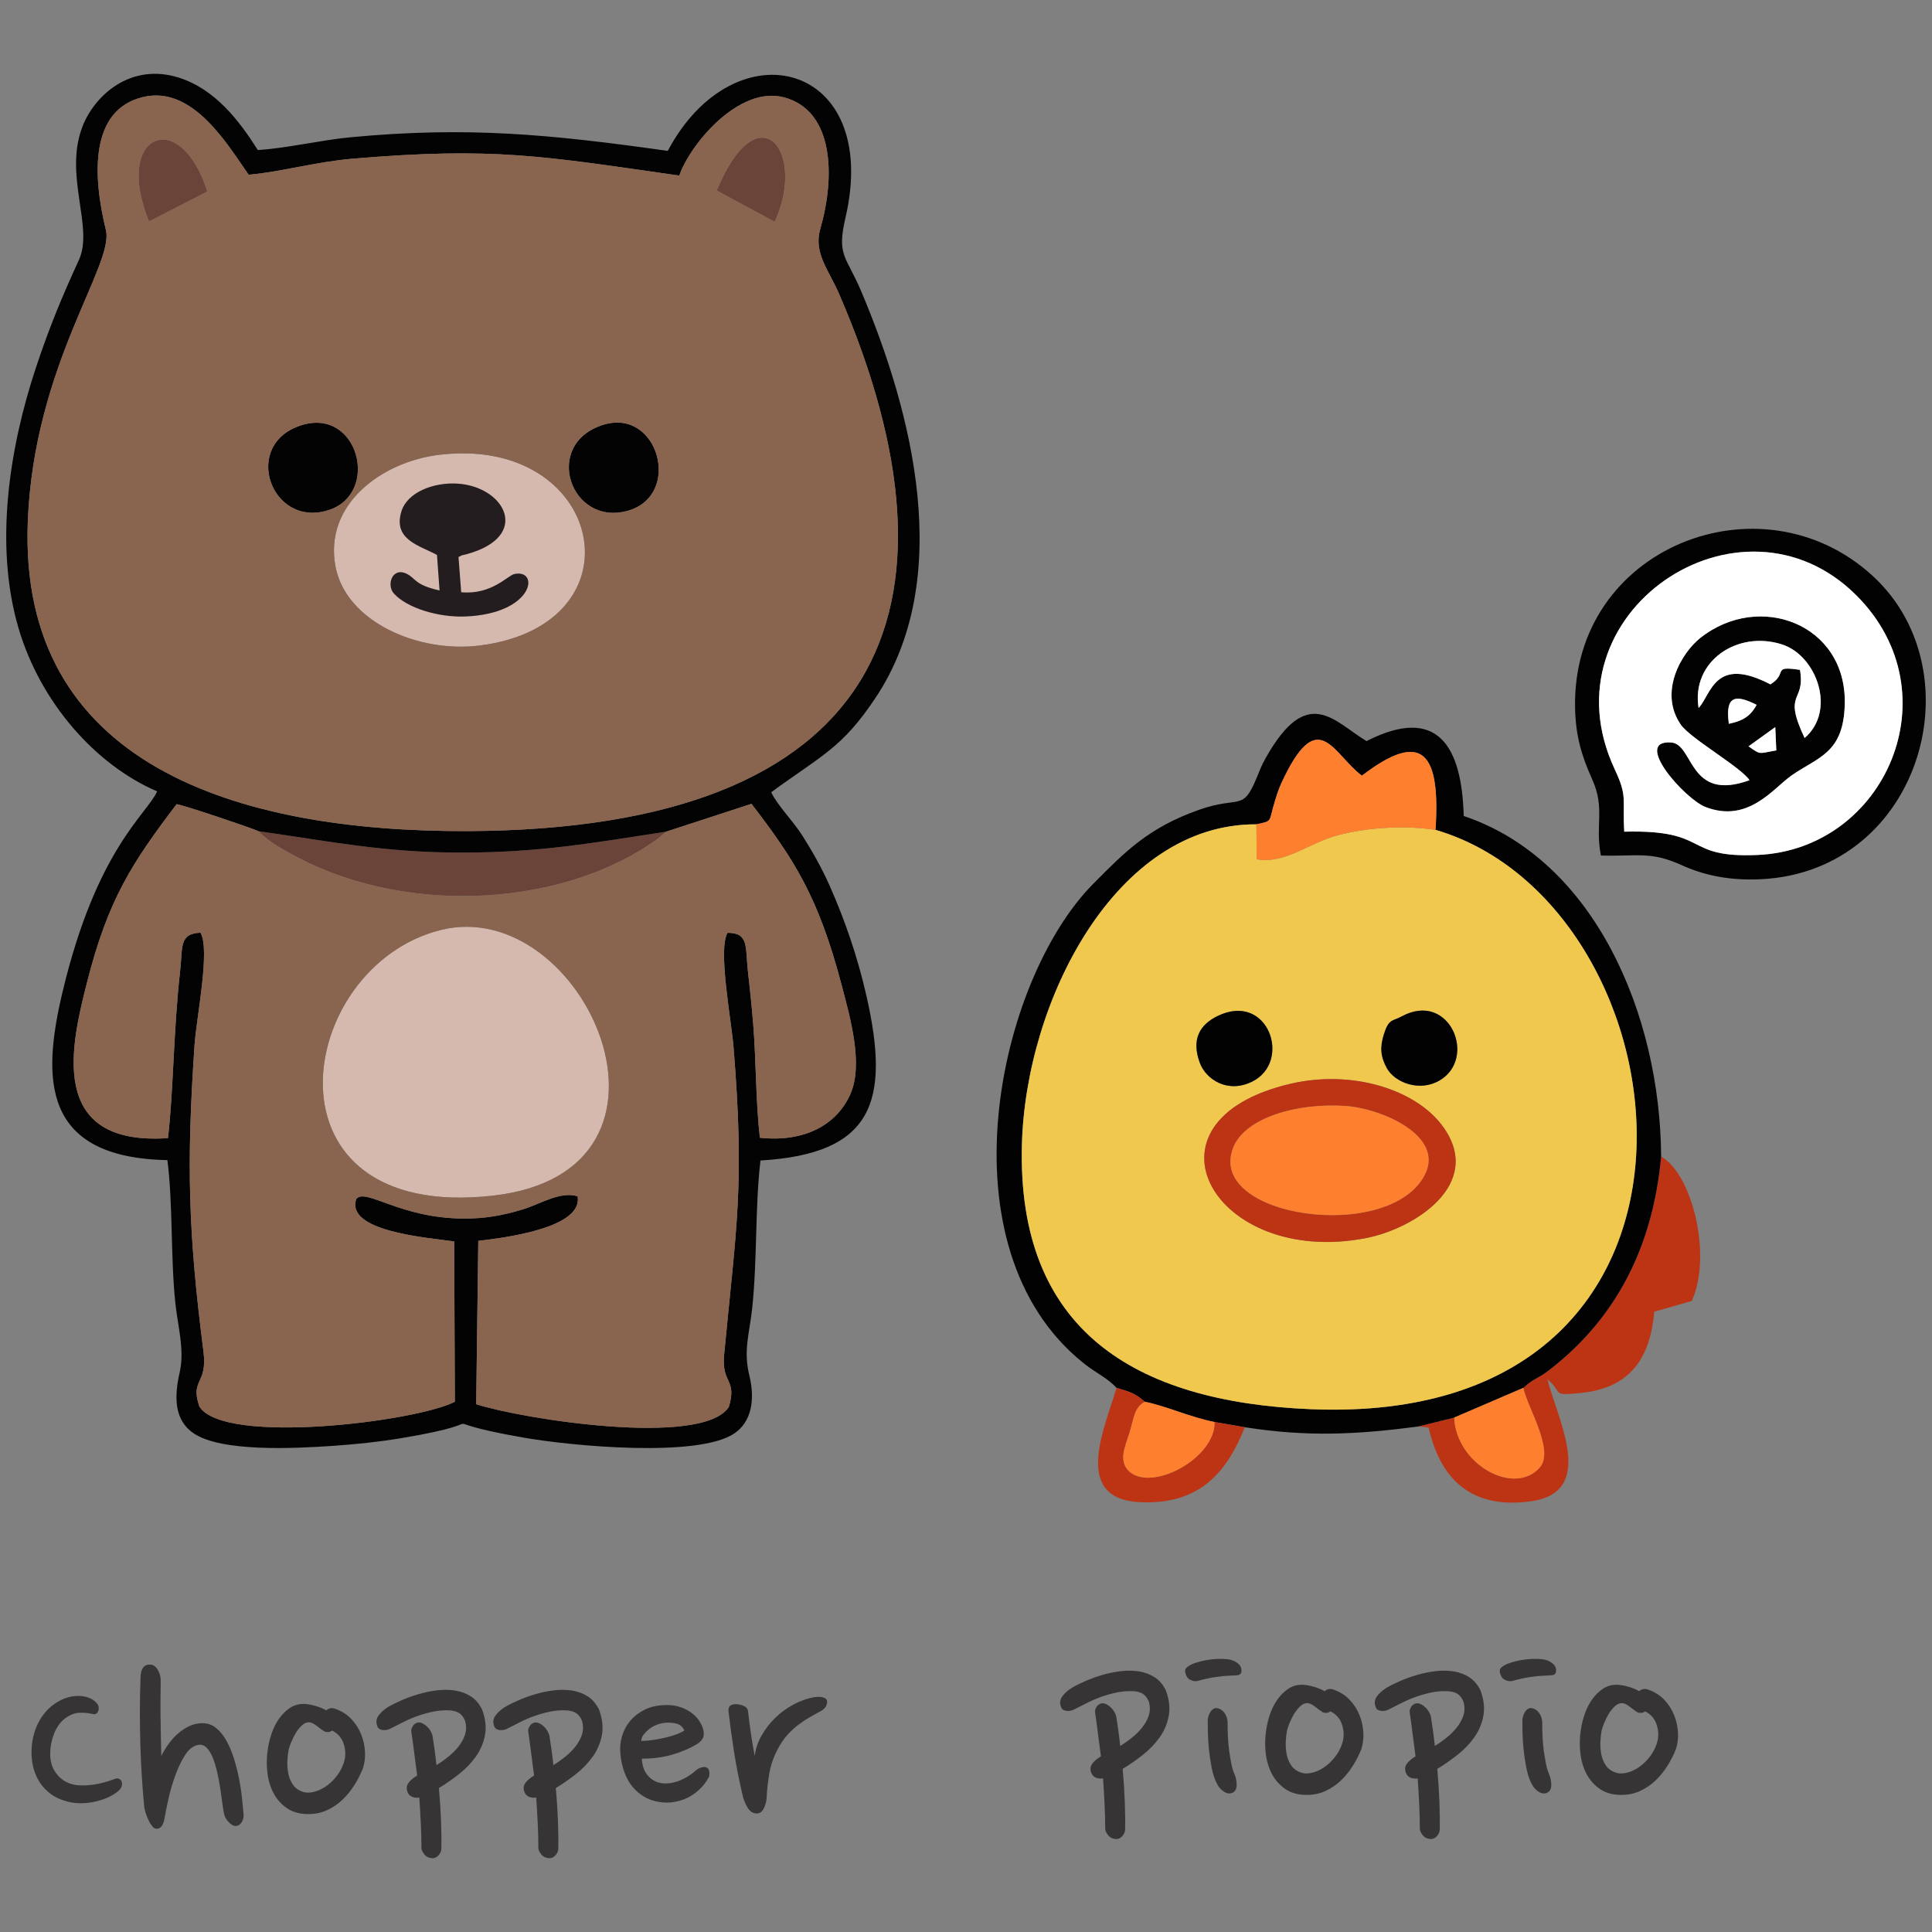 <?xml version="1.0" encoding="UTF-8"?>
<!DOCTYPE svg PUBLIC "-//W3C//DTD SVG 1.1//EN" "http://www.w3.org/Graphics/SVG/1.1/DTD/svg11.dtd">
<!-- Creator: CorelDRAW 2017 -->
<svg xmlns="http://www.w3.org/2000/svg" xml:space="preserve" width="60mm" height="60mm" version="1.1" style="shape-rendering:geometricPrecision; text-rendering:geometricPrecision; image-rendering:optimizeQuality; fill-rule:evenodd; clip-rule:evenodd"
viewBox="0 0 6000 6000"
 xmlns:xlink="http://www.w3.org/1999/xlink">
 <rect x="0" y="0" width="6000" height="6000" fill="#808080" stroke="none"/>
 <defs>
  <style type="text/css">
   <![CDATA[
    .fil6 {fill:#020202}
    .fil2 {fill:#030303}
    .fil4 {fill:#231D1F}
    .fil0 {fill:#6A4339}
    .fil3 {fill:#89654F}
    .fil5 {fill:#BD3415}
    .fil1 {fill:#D5B9AE}
    .fil7 {fill:#F0C84E}
    .fil9 {fill:#FE7F2E}
    .fil8 {fill:white}
    .fil10 {fill:#373435;fill-rule:nonzero}
   ]]>
  </style>
 </defs>
 <g id="Capa_x0020_1">
  <g id="_1752449939536">
   <path class="fil0" d="M2068.34 2582.97c-224.71,34.15 -386.73,64.14 -627.75,64.76 -247.36,0.64 -409.6,-34.25 -637.6,-66.31 32.22,34.42 81.61,60.44 124.07,82.63 350.17,182.99 832.71,147.99 1117.06,-60.43 2.62,-1.92 5.68,-4.57 8.04,-6.41l16.18 -14.24z"/>
   <path class="fil0" d="M2225.89 591.88l179.97 96.84c100.76,-219.85 -51.62,-408.39 -179.97,-96.84z"/>
   <path class="fil0" d="M462.94 687.64l180.96 -92.74c-84.86,-267.78 -293.03,-178.31 -180.96,92.74z"/>
   <path class="fil1" d="M1366.77 2888.62c-454.57,116 -570.86,906.98 163.53,824.65 668.68,-74.97 284.33,-938.93 -163.53,-824.65z"/>
   <path class="fil1" d="M1362.79 1412.58c-174.91,21.4 -357.31,151.94 -321.01,346.21 32.19,172.25 257.38,270.31 448.76,245.81 511.69,-65.51 384.48,-654.67 -127.75,-592.02z"/>
   <path class="fil2" d="M802.99 2581.42c228,32.06 390.24,66.95 637.6,66.31 241.02,-0.62 403.04,-30.61 627.75,-64.76l265.43 -86.62c132.78,172.82 207.94,289.13 279.44,560.87 26.4,100.31 69.49,248.52 27.07,342.16 -42.08,92.89 -140.35,148.91 -280.43,134.01 -12.78,-110.27 -11.53,-238.77 -20.63,-351.91 -4.45,-55.29 -10.25,-110.43 -16.48,-165.3 -8.52,-75.04 3.92,-119.61 -63.5,-119.18 -29.99,52.8 12.03,270.8 18.86,354.98 35.3,435.63 8.03,559.99 -29.3,956.2 -8.5,90.23 41,73.35 14.64,161.29 -82.2,126.24 -643.58,37.21 -784.6,-8.62l6.56 -507.27c76.73,-8.93 326.45,-39.1 308.31,-138.4 -53.37,-16.96 -118.14,25.25 -170.79,40.93 -61.86,18.43 -114.75,28.45 -182.07,28.24 -200.03,-0.6 -305.45,-96.57 -334.4,-60.72 -33.48,99.49 213.44,119.48 304.02,131.61l2.16 497.89c-117.7,61.71 -719.17,136.65 -793.67,14.46 -28.92,-84.95 25.98,-67.79 13,-169.51 -46.92,-367.74 -53.48,-577.84 -27.62,-954.67 5.64,-82.03 49.32,-294.95 18.28,-346.79 -67.47,2.5 -54.93,46.16 -63.27,119.64 -20.82,183.4 -20.74,376.79 -37.75,518.32 -379.73,25.54 -299.2,-295.77 -250.54,-486.75 64.7,-253.91 138.54,-367.67 277.49,-550.43 27.2,4.7 224.36,71.11 254.44,84.02zm1306.7 -2036.14c31.63,-94.04 184.02,-280.76 325.55,-242.84 156.14,41.83 158.27,248.84 112.44,407.35 -22,76.07 25.61,127.58 57.95,202.32 425.49,983.34 136.44,1663.71 -1152.67,1668.93 -719.67,2.91 -1396.74,-206.98 -1366.6,-962.2 19.44,-487.15 269.18,-795.52 242.53,-904.31 -41.35,-168.86 -50.84,-373.76 115.72,-413.28 155.48,-36.89 263.73,151.22 327.71,241.39 96.07,-8 209.54,-40.23 321.79,-49.71 439.96,-37.17 589.95,-8.39 1015.58,52.35zm-1621.71 1912.47c-31.89,71.54 -188.01,178.14 -293.88,623.45 -63.95,268.98 -65.1,513.93 325.78,521.67 17.38,135.37 9.78,302.09 24.69,444.11 7.39,70.38 29.31,145.52 13.49,214.74 -18.01,78.79 -16.19,148.62 42.58,189.09 86.1,59.29 314.63,47.49 431.7,39.53 73.68,-5.02 143.57,-12.4 212.59,-23.85 345.23,-57.28 40.01,-61.36 381.44,-1.79 152.85,26.67 543.1,62.82 654.62,-13.38 52.09,-35.59 64.86,-103.11 46.17,-179.65 -19.22,-78.67 0.26,-128.7 8.81,-208.78 16.12,-151.1 8.72,-316.1 25.76,-458.9 348.51,-20.51 404.6,-181.1 328.6,-513.3 -27.78,-121.38 -67.11,-235.25 -114.77,-342.17 -25.02,-56.13 -53.92,-106.14 -82.92,-152.19 -29.81,-47.35 -80.35,-97.42 -97.52,-136.04 157.46,-115.13 219.86,-136.9 323.97,-293.21 246.46,-370.03 115.17,-884.88 -44.5,-1262.37 -46.82,-110.7 -76.6,-109.77 -49.07,-227.8 113.2,-485.44 -343.25,-601.01 -551.74,-208.31 -364.28,-51.39 -622.95,-76.86 -987.61,-42.06 -90.08,8.6 -201.8,34.89 -285.58,39.32 -56.75,-89.72 -132.11,-189.23 -245.76,-224.92 -150.02,-47.1 -263.05,56.28 -299.84,154.96 -56.35,151.15 36.53,310.07 -9.8,411.04 -52.94,115.39 -92.22,209.73 -134.14,336.33 -80.92,244.32 -129.98,547.02 -53.68,807.05 67.81,231.13 238.96,425.01 430.61,507.43z"/>
   <path class="fil2" d="M1875.74 1318.65c-194.48,58.12 -104.07,320.29 76.19,266.87 166.6,-49.37 92.69,-317.34 -76.19,-266.87z"/>
   <path class="fil2" d="M937.56 1320.11c-190.43,58.39 -95.89,322.99 84.11,263.67 159.04,-52.42 91.8,-317.6 -84.11,-263.67z"/>
   <path class="fil3" d="M1362.79 1412.58c512.23,-62.65 639.44,526.51 127.75,592.02 -191.38,24.5 -416.57,-73.56 -448.76,-245.81 -36.3,-194.27 146.1,-324.81 321.01,-346.21zm512.95 -93.93c168.88,-50.47 242.79,217.5 76.19,266.87 -180.26,53.42 -270.67,-208.75 -76.19,-266.87zm-938.18 1.46c175.91,-53.93 243.15,211.25 84.11,263.67 -180,59.32 -274.54,-205.28 -84.11,-263.67zm1288.33 -728.23c128.35,-311.55 280.73,-123.01 179.97,96.84l-179.97 -96.84zm-1762.95 95.76c-112.07,-271.05 96.1,-360.52 180.96,-92.74l-180.96 92.74zm1646.75 -142.36c-425.63,-60.74 -575.62,-89.52 -1015.58,-52.35 -112.25,9.48 -225.72,41.71 -321.79,49.71 -63.98,-90.17 -172.23,-278.28 -327.71,-241.39 -166.56,39.52 -157.07,244.42 -115.72,413.28 26.65,108.79 -223.09,417.16 -242.53,904.31 -30.14,755.22 646.93,965.11 1366.6,962.2 1289.11,-5.22 1578.16,-685.59 1152.67,-1668.93 -32.34,-74.74 -79.95,-126.25 -57.95,-202.32 45.83,-158.51 43.7,-365.52 -112.44,-407.35 -141.53,-37.92 -293.92,148.8 -325.55,242.84z"/>
   <path class="fil3" d="M1366.77 2888.62c447.86,-114.28 832.21,749.68 163.53,824.65 -734.39,82.33 -618.1,-708.65 -163.53,-824.65zm701.57 -305.65l-16.18 14.24c-2.36,1.84 -5.42,4.49 -8.04,6.41 -284.35,208.42 -766.89,243.42 -1117.06,60.43 -42.46,-22.19 -91.85,-48.21 -124.07,-82.63 -30.08,-12.91 -227.24,-79.32 -254.44,-84.02 -138.95,182.76 -212.79,296.52 -277.49,550.43 -48.66,190.98 -129.19,512.29 250.54,486.75 17.01,-141.53 16.93,-334.92 37.75,-518.32 8.34,-73.48 -4.2,-117.14 63.27,-119.64 31.04,51.84 -12.64,264.76 -18.28,346.79 -25.86,376.83 -19.3,586.93 27.62,954.67 12.98,101.72 -41.92,84.56 -13,169.51 74.5,122.19 675.97,47.25 793.67,-14.46l-2.16 -497.89c-90.58,-12.13 -337.5,-32.12 -304.02,-131.61 28.95,-35.85 134.37,60.12 334.4,60.72 67.32,0.21 120.21,-9.81 182.07,-28.24 52.65,-15.68 117.42,-57.89 170.79,-40.93 18.14,99.3 -231.58,129.47 -308.31,138.4l-6.56 507.27c141.02,45.83 702.4,134.86 784.6,8.62 26.36,-87.94 -23.14,-71.06 -14.64,-161.29 37.33,-396.21 64.6,-520.57 29.3,-956.2 -6.83,-84.18 -48.85,-302.18 -18.86,-354.98 67.42,-0.43 54.98,44.14 63.5,119.18 6.23,54.87 12.03,110.01 16.48,165.3 9.1,113.14 7.85,241.64 20.63,351.91 140.08,14.9 238.35,-41.12 280.43,-134.01 42.42,-93.64 -0.67,-241.85 -27.07,-342.16 -71.5,-271.74 -146.66,-388.05 -279.44,-560.87l-265.43 86.62z"/>
   <path class="fil4" d="M1423.93 1730.08c17.41,-9.21 4.92,-3.37 26.05,-9.18 200.88,-55.3 118.86,-209.57 -28.99,-218.99 -74.75,-4.75 -156.24,26.98 -174.43,86.27 -27.29,88.99 58.62,106.51 110.52,135.33l7.97 110.21c-77.2,-17.19 -72.81,-36.55 -100.73,-51.08 -46.15,-24.01 -65.01,34.33 -41.13,60.55 41.25,45.31 138.19,74.78 222.61,71.35 213.37,-8.66 230.99,-148.78 151.49,-131.85 -20.51,4.37 -70.73,65.36 -164.98,56.53l-8.38 -109.14z"/>
   <path class="fil5" d="M4730.77 4310.16c13.03,61.36 96.87,192.62 51.71,246.77 -79.27,90.89 -259.79,-8.22 -266.41,-154.49l-111.65 27.67 32.31 3.26c34.88,155.5 128.95,256.01 319.09,228.77 204.11,-29.24 80.39,-255.2 49.77,-378.96 51.29,43.73 9.35,51.5 100.29,43.16 144.69,-13.29 218.31,-95.09 231.53,-252.7l116.48 -33.4c64.11,-139.48 1.97,-394.24 -95.15,-448.46 -25.34,278.14 -137.98,501.05 -347.13,662.77 -38.02,29.4 -46.36,23.84 -80.84,55.61z"/>
   <path class="fil6" d="M4458.1 2577.09c799.75,235.23 991.18,1856.43 -387.25,1799.29 -549.59,-22.78 -912.71,-246.99 -897.17,-822.18 12.07,-447.05 291.47,-996.17 728.19,-994.2 52.56,-11.69 36.52,-4.66 58.01,-73.82 10.36,-33.36 13.88,-43.36 29.98,-75.94 106.9,-216.26 151.32,-67.14 239.68,-1.32 190.16,-145.95 244.13,-68.03 228.56,168.17zm-990.63 1732.98c43.87,13.36 56.4,16.16 87.71,43.23 65.09,12.64 141.8,48.37 216.76,62.91l93.9 16.24c195.59,30.38 345.83,22.94 538.58,-2.34l111.65 -27.67 214.7 -92.28c34.48,-31.77 42.82,-26.21 80.84,-55.61 209.15,-161.72 321.79,-384.63 347.13,-662.77 -2.24,-439.22 -206.13,-920.84 -613.02,-1057.67 -5.9,-218.68 -82.21,-344.48 -301.91,-232.54 -102.39,-62.19 -183.18,-177.24 -312.25,51.02 -13.72,24.26 -17.55,35.45 -29.05,63.4 -43.83,106.49 -52.19,53.83 -179.93,99.3 -155.34,55.31 -227.45,128.4 -327.76,229.79 -297.74,300.93 -477.65,1130.03 -29.43,1488.57 38.19,30.55 73.86,45.52 102.08,76.42z"/>
   <path class="fil6" d="M5044.28 2582.83c270.67,-7.03 179.24,82.71 414.41,72.3 396.2,-17.55 609.05,-501.7 307.75,-804.83 -360.11,-362.29 -979.1,53.95 -751.54,539.23 40.57,86.51 23.22,90.66 29.38,193.3zm-72.57 74.08c-18.61,-96.13 13.89,-145.92 -27.22,-237.09 -32.49,-72.08 -51.26,-134.25 -52.98,-221.74 -9.78,-497.55 577.28,-727.53 923.85,-410 330.41,302.72 144.47,937.31 -370.18,943.18 -84.3,0.96 -155.36,-14.04 -222.72,-44.51 -97,-43.88 -135.47,-26.65 -250.75,-29.84z"/>
   <path class="fil6" d="M5513.28 2257.98l-83.08 59.82c39.17,27.25 29.12,22.53 86.29,12.62l-3.21 -72.44zm-144.17 -10.17c40.18,-8.48 66.04,-21.26 86.26,-58.88 -70.56,-35.98 -97.57,-23.9 -86.26,58.88zm235.24 44.08c99.22,-84.35 38,-255.69 -70,-290.52 -139.69,-45.05 -282.95,53.2 -259.18,197.35 39.81,-42.66 49.68,-163.64 222.96,-73.34 56.33,-34.51 1.49,-58.74 91.9,-44.97 17.43,104.33 -55.08,64.59 14.32,211.48zm-171.15 131.09c-26.7,-40.62 -183.58,-129.47 -213.21,-172.35 -70.24,-101.62 2.66,-223.7 60.7,-269.61 182.94,-144.72 453.44,-43.14 448.45,204.16 -3.14,155.66 -83.21,165.13 -166.36,223.85 -56.48,39.87 -133.93,148.31 -266.13,97.24 -64.37,-24.86 -227.93,-208.76 -106.76,-200.45 70.96,4.87 53.05,186.16 243.31,117.16z"/>
   <path class="fil7" d="M4008.41 3365.6c192.57,-44.76 392.05,18.77 474.57,135.45 126.2,178.45 -92.79,315.37 -241.1,344.06 -471.25,91.16 -729.68,-364.18 -233.47,-479.51zm344.72 -209.12c148.85,-80.74 236.08,130.78 116.83,199.44 -62.83,36.18 -138.55,5.19 -162.74,-38.25 -20.25,-36.35 -22.05,-65.55 -9.57,-105.16 15.62,-49.55 25.66,-39.86 55.48,-56.03zm-571.6 -1.29c157.16,-76.26 232.21,142.07 107.18,203.85 -76.64,37.87 -143.34,-7.14 -162.33,-57.79 -27.36,-72.98 -0.82,-118.9 55.15,-146.06zm676.57 -578.1c-94.38,-13.83 -205.51,-8.35 -300.86,16.12 -91.88,23.57 -165.52,90.95 -254.38,75.24l-0.99 -108.45c-436.72,-1.97 -716.12,547.15 -728.19,994.2 -15.54,575.19 347.58,799.4 897.17,822.18 1378.43,57.14 1187,-1564.06 387.25,-1799.29z"/>
   <path class="fil8" d="M5433.2 2422.98c-190.26,69 -172.35,-112.29 -243.31,-117.16 -121.17,-8.31 42.39,175.59 106.76,200.45 132.2,51.07 209.65,-57.37 266.13,-97.24 83.15,-58.72 163.22,-68.19 166.36,-223.85 4.99,-247.3 -265.51,-348.88 -448.45,-204.16 -58.04,45.91 -130.94,167.99 -60.7,269.61 29.63,42.88 186.51,131.73 213.21,172.35zm-388.92 159.85c-6.16,-102.64 11.19,-106.79 -29.38,-193.3 -227.56,-485.28 391.43,-901.52 751.54,-539.23 301.3,303.13 88.45,787.28 -307.75,804.83 -235.17,10.41 -143.74,-79.33 -414.41,-72.3z"/>
   <path class="fil8" d="M5604.35 2291.89c-69.4,-146.89 3.11,-107.15 -14.32,-211.48 -90.41,-13.77 -35.57,10.46 -91.9,44.97 -173.28,-90.3 -183.15,30.68 -222.96,73.34 -23.77,-144.15 119.49,-242.4 259.18,-197.35 108,34.83 169.22,206.17 70,290.52z"/>
   <path class="fil8" d="M5455.37 2188.93c-20.22,37.62 -46.08,50.4 -86.26,58.88 -11.31,-82.78 15.7,-94.86 86.26,-58.88z"/>
   <path class="fil8" d="M5516.49 2330.42c-57.17,9.91 -47.12,14.63 -86.29,-12.62l83.08 -59.82 3.21 72.44z"/>
   <path class="fil5" d="M4425.5 3647.15c-107.83,215.44 -680.88,134.64 -595.88,-82.6 37.19,-95.04 202.44,-140.08 348.46,-129.89 113.73,7.93 307.51,92.43 247.42,212.49zm-417.09 -281.55c-496.21,115.33 -237.78,570.67 233.47,479.51 148.31,-28.69 367.3,-165.61 241.1,-344.06 -82.52,-116.68 -282,-180.21 -474.57,-135.45z"/>
   <path class="fil5" d="M3865.84 4432.45l-93.9 -16.24c3.05,111.24 -192.4,217.4 -264.63,153.98 -35.35,-33.25 -13.19,-77.34 0.4,-120.64 13.48,-42.93 13.53,-77.35 47.47,-96.25 -31.31,-27.07 -43.84,-29.87 -87.71,-43.23 -36.12,123.77 -139.71,344.28 71.83,354.98 186.7,9.44 271.59,-94.07 326.54,-232.6z"/>
   <path class="fil6" d="M4353.13 3156.48c-29.82,16.17 -39.86,6.48 -55.48,56.03 -12.48,39.61 -10.68,68.81 9.57,105.16 24.19,43.44 99.91,74.43 162.74,38.25 119.25,-68.66 32.02,-280.18 -116.83,-199.44z"/>
   <path class="fil6" d="M3781.53 3155.19c-55.97,27.16 -82.51,73.08 -55.15,146.06 18.99,50.65 85.69,95.66 162.33,57.79 125.03,-61.78 49.98,-280.11 -107.18,-203.85z"/>
   <path class="fil9" d="M4425.5 3647.15c60.09,-120.06 -133.69,-204.56 -247.42,-212.49 -146.02,-10.19 -311.27,34.85 -348.46,129.89 -85,217.24 488.05,298.04 595.88,82.6z"/>
   <path class="fil9" d="M3901.87 2560l0.99 108.45c88.86,15.71 162.5,-51.67 254.38,-75.24 95.35,-24.47 206.48,-29.95 300.86,-16.12 15.57,-236.2 -38.4,-314.12 -228.56,-168.17 -88.36,-65.82 -132.78,-214.94 -239.68,1.32 -16.1,32.58 -19.62,42.58 -29.98,75.94 -21.49,69.16 -5.45,62.13 -58.01,73.82z"/>
   <path class="fil9" d="M4516.07 4402.44c6.62,146.27 187.14,245.38 266.41,154.49 45.16,-54.15 -38.68,-185.41 -51.71,-246.77l-214.7 92.28z"/>
   <path class="fil9" d="M3771.94 4416.21c-74.96,-14.54 -151.67,-50.27 -216.76,-62.91 -33.94,18.9 -33.99,53.32 -47.47,96.25 -13.59,43.3 -35.75,87.39 -0.4,120.64 72.23,63.42 267.68,-42.74 264.63,-153.98z"/>
   <path class="fil10" d="M302.3 5291.66c2.54,3.17 3.96,7.13 4.28,11.88 0.32,4.76 -0.47,8.72 -2.38,11.89 -3.16,6.97 -8.55,9.5 -16.15,7.6 -13.31,-3.17 -27.25,-4.44 -41.82,-3.8 -14.58,0.63 -29.15,6.33 -43.72,17.11 -14.58,10.77 -25.98,26.45 -34.22,47.04 -8.24,20.6 -12.36,41.98 -12.36,64.16 0,21.54 5.23,40.08 15.69,55.6 10.45,15.53 23.92,26.77 40.39,33.74 10.14,4.44 21.54,6.97 34.22,7.61 12.67,0.63 25.5,0.15 38.49,-1.43 12.99,-1.58 25.82,-4.12 38.49,-7.6 12.68,-3.49 24.72,-7.45 36.12,-11.88 3.8,-1.27 7.45,-0.95 10.93,0.95 3.49,1.9 5.86,4.43 7.13,7.6 3.17,8.24 1.58,16.48 -4.75,24.71 -7.61,8.24 -17.74,15.53 -30.42,21.86 -12.67,6.34 -26.61,11.41 -41.82,15.21 -15.2,3.8 -30.73,5.86 -46.57,6.18 -15.84,0.32 -30.73,-1.43 -44.67,-5.23 -19.64,-5.07 -36.28,-12.51 -49.9,-22.33 -13.62,-9.83 -24.87,-21.23 -33.74,-34.22 -8.87,-12.99 -15.53,-26.93 -19.96,-41.82 -4.44,-14.89 -6.97,-30.26 -7.6,-46.1 -1.27,-38.02 6.17,-72.23 22.33,-102.65 16.16,-30.41 38.81,-52.91 67.96,-67.48 21.54,-10.77 43.24,-15.05 65.11,-12.83 21.86,2.22 38.17,10.29 48.94,24.23zm196.75 -73.18c0,15.21 -0.16,32.31 -0.47,51.32 -0.32,19.01 -0.32,38.66 0,58.93 0.31,20.28 0.63,41.19 0.95,62.73 0.31,21.55 0.79,42.14 1.42,61.78 6.34,-12.67 13.94,-25.18 22.81,-37.54 8.87,-12.36 18.85,-23.29 29.94,-32.79 11.09,-9.51 22.81,-17.11 35.17,-22.81 12.36,-5.71 25.82,-8.56 40.39,-8.56 15.85,0 29.94,5.07 42.3,15.21 12.36,10.14 23.13,23.6 32.32,40.4 9.18,16.79 16.95,35.48 23.28,56.07 6.34,20.6 11.57,41.51 15.68,62.73 4.12,21.23 7.13,41.51 9.03,60.83 1.9,19.33 3.49,35.96 4.76,49.9 0,10.14 -2.54,18.38 -7.61,24.71 -5.07,6.34 -11.09,9.51 -18.06,9.51 -5.07,0 -11.24,-3.33 -18.53,-9.98 -7.29,-6.66 -12.52,-14.73 -15.68,-24.24 -1.9,-7.6 -3.81,-18.69 -5.71,-33.26 -1.9,-14.58 -4.11,-30.26 -6.65,-47.05 -2.53,-16.79 -5.7,-33.74 -9.5,-50.85 -3.81,-17.11 -8.4,-32.48 -13.79,-46.1 -5.38,-13.62 -11.88,-24.24 -19.48,-31.84 -7.6,-7.6 -16.47,-10.46 -26.61,-8.55 -15.84,3.16 -29.63,14.25 -41.35,33.26 -11.72,19.01 -21.86,40.55 -30.41,64.63 -8.56,24.08 -15.53,48.48 -20.91,73.19 -5.39,24.71 -9.35,44.67 -11.88,59.88 -2.54,11.4 -5.86,19.17 -9.98,23.28 -4.12,4.12 -8.72,6.18 -13.78,6.18 -5.07,0 -9.67,-2.53 -13.79,-7.6 -4.12,-5.07 -7.92,-11.25 -11.4,-18.54 -3.49,-7.28 -6.5,-14.89 -9.03,-22.81 -2.54,-7.92 -4.12,-14.73 -4.75,-20.43 -3.17,-34.22 -5.71,-67.01 -7.61,-98.37 -1.9,-31.37 -3.32,-62.89 -4.27,-94.58 -0.95,-31.68 -1.43,-64.15 -1.43,-97.42 0,-33.26 0.63,-68.91 1.9,-106.92 0,-31.69 11.41,-45.94 34.22,-42.77 7.6,1.26 14.25,6.81 19.96,16.63 5.7,9.82 8.55,20.43 8.55,31.84zm544.61 89.34c19.01,6.97 35.01,17.43 48,31.37 12.99,13.94 22.97,29.62 29.94,47.04 6.97,17.43 10.93,35.33 11.88,53.71 0.95,18.37 -1.11,35.48 -6.17,51.32 -6.97,17.74 -15.85,35.17 -26.62,52.28 -10.77,17.1 -23.13,32.31 -37.07,45.62 -13.94,13.3 -29.78,24.08 -47.52,32.31 -17.74,8.24 -37.38,12.36 -58.93,12.36 -25.98,0 -47.84,-6.02 -65.58,-18.06 -17.74,-12.04 -31.68,-27.56 -41.82,-46.57 -10.14,-19.01 -16.63,-40.55 -19.48,-64.63 -2.85,-24.08 -2.38,-48.16 1.42,-72.24 2.54,-17.74 6.81,-35.01 12.83,-51.8 6.02,-16.79 13.78,-31.68 23.29,-44.67 9.5,-12.99 20.43,-23.6 32.79,-31.84 12.36,-8.24 26.45,-12.36 42.3,-12.36 8.87,0 19.96,1.75 33.26,5.23 13.31,3.49 25.66,8.4 37.07,14.73 8.24,-7.6 18.38,-8.87 30.41,-3.8zm-36.11 69.39c-6.97,-4.44 -15.05,-10.3 -24.24,-17.59 -9.19,-7.28 -17.27,-10.93 -24.24,-10.93 -7.6,0 -15.05,3.49 -22.33,10.46 -7.29,6.97 -13.63,15.05 -19.01,24.23 -5.39,9.19 -9.98,18.54 -13.78,28.04 -3.8,9.51 -6.34,17.11 -7.61,22.81 -1.9,9.51 -3.16,20.91 -3.8,34.22 -0.63,13.31 0.32,26.45 2.85,39.44 2.54,12.99 7.45,24.72 14.74,35.17 7.28,10.46 18.21,17.9 32.79,22.34 8.87,2.53 19.32,2.37 31.36,-0.48 12.04,-2.85 23.92,-8.08 35.64,-15.68 11.73,-7.6 22.81,-17.74 33.27,-30.42 10.45,-12.67 18.53,-27.24 24.24,-43.72 6.33,-18.37 6.49,-37.54 0.47,-57.5 -6.02,-19.96 -18.22,-34.37 -36.59,-43.25 -4.44,3.17 -8.87,4.76 -13.31,4.76 -4.43,0 -7.92,-0.64 -10.45,-1.9zm363.08 365.92c-0.64,6.97 -3.8,13.47 -9.51,19.49 -5.7,6.02 -12.04,8.71 -19.01,8.08 -10.77,-0.64 -19.01,-4.76 -24.71,-12.36 -5.7,-7.6 -8.55,-13.94 -8.55,-19.01 0,-24.08 -0.64,-49.26 -1.9,-75.56 -1.27,-26.3 -2.86,-53.38 -4.76,-81.27 -8.23,1.27 -15.68,0.48 -22.33,-2.37 -6.66,-2.85 -11.25,-7.45 -13.78,-13.78 -4.44,-10.77 -3.81,-20.28 1.9,-28.52 5.7,-8.23 14.89,-16.15 27.56,-23.76 -3.17,-23.44 -6.18,-46.57 -9.03,-69.38 -2.85,-22.81 -5.86,-44.99 -9.03,-66.53 -0.63,-3.81 -0.31,-7.29 0.95,-10.46 1.27,-3.17 2.85,-6.18 4.75,-9.03 1.91,-2.85 5.39,-5.54 10.46,-8.08 8.24,-3.17 17.58,-0.63 28.04,7.61 10.45,8.23 17.58,18.69 21.38,31.36 1.9,12.04 3.96,25.82 6.18,41.35 2.22,15.52 4.28,32.47 6.18,50.85 13.31,-8.24 25.82,-17.11 37.54,-26.62 11.73,-9.5 21.86,-19.64 30.42,-30.41 8.55,-10.77 15.05,-22.02 19.48,-33.74 4.44,-11.73 5.7,-23.92 3.8,-36.6 -1.26,-10.77 -6.02,-20.43 -14.25,-28.98 -8.24,-8.56 -21.23,-13.15 -38.97,-13.79 -15.84,-0.63 -31.53,0.64 -47.05,3.81 -15.52,3.16 -30.73,7.28 -45.62,12.35 -14.89,5.07 -29.47,11.09 -43.72,18.06 -14.26,6.97 -28.04,13.94 -41.35,20.91 -8.87,5.07 -17.58,7.13 -26.14,6.18 -8.55,-0.95 -14.09,-3.96 -16.63,-9.03 -5.7,-12.67 -5.23,-24.08 1.43,-34.22 6.65,-10.14 16.95,-19.64 30.89,-28.51 12.04,-6.97 26.45,-14.1 43.24,-21.39 16.79,-7.28 34.54,-13.62 53.23,-19.01 18.69,-5.38 37.7,-9.18 57.03,-11.4 19.32,-2.22 37.86,-1.9 55.6,0.95 17.74,2.85 33.74,8.87 48,18.06 14.25,9.19 25.82,22.65 34.69,40.39 10.77,29.15 13.78,55.92 9.03,80.32 -4.75,24.39 -14.26,46.57 -28.52,66.53 -14.25,19.96 -31.68,38.02 -52.27,54.17 -20.59,16.16 -41.35,30.58 -62.26,43.25 3.17,34.22 5.39,68.12 6.66,101.7 1.26,33.58 1.58,63.05 0.95,88.39zm363.08 0c-0.64,6.97 -3.8,13.47 -9.51,19.49 -5.7,6.02 -12.04,8.71 -19.01,8.08 -10.77,-0.64 -19.01,-4.76 -24.71,-12.36 -5.7,-7.6 -8.55,-13.94 -8.55,-19.01 0,-24.08 -0.64,-49.26 -1.9,-75.56 -1.27,-26.3 -2.86,-53.38 -4.76,-81.27 -8.23,1.27 -15.68,0.48 -22.33,-2.37 -6.66,-2.85 -11.25,-7.45 -13.78,-13.78 -4.44,-10.77 -3.81,-20.28 1.9,-28.52 5.7,-8.23 14.89,-16.15 27.56,-23.76 -3.17,-23.44 -6.18,-46.57 -9.03,-69.38 -2.85,-22.81 -5.86,-44.99 -9.03,-66.53 -0.63,-3.81 -0.31,-7.29 0.95,-10.46 1.27,-3.17 2.85,-6.18 4.75,-9.03 1.91,-2.85 5.39,-5.54 10.46,-8.08 8.24,-3.17 17.58,-0.63 28.04,7.61 10.45,8.23 17.58,18.69 21.38,31.36 1.9,12.04 3.96,25.82 6.18,41.35 2.22,15.52 4.28,32.47 6.18,50.85 13.31,-8.24 25.82,-17.11 37.54,-26.62 11.73,-9.5 21.86,-19.64 30.42,-30.41 8.55,-10.77 15.05,-22.02 19.48,-33.74 4.44,-11.73 5.7,-23.92 3.8,-36.6 -1.26,-10.77 -6.02,-20.43 -14.25,-28.98 -8.24,-8.56 -21.23,-13.15 -38.97,-13.79 -15.84,-0.63 -31.53,0.64 -47.05,3.81 -15.52,3.16 -30.73,7.28 -45.62,12.35 -14.89,5.07 -29.47,11.09 -43.72,18.06 -14.26,6.97 -28.04,13.94 -41.35,20.91 -8.87,5.07 -17.58,7.13 -26.14,6.18 -8.55,-0.95 -14.09,-3.96 -16.63,-9.03 -5.7,-12.67 -5.23,-24.08 1.43,-34.22 6.65,-10.14 16.95,-19.64 30.89,-28.51 12.04,-6.97 26.45,-14.1 43.24,-21.39 16.79,-7.28 34.54,-13.62 53.23,-19.01 18.69,-5.38 37.7,-9.18 57.03,-11.4 19.32,-2.22 37.86,-1.9 55.6,0.95 17.74,2.85 33.74,8.87 48,18.06 14.25,9.19 25.82,22.65 34.69,40.39 10.77,29.15 13.78,55.92 9.03,80.32 -4.75,24.39 -14.26,46.57 -28.52,66.53 -14.25,19.96 -31.68,38.02 -52.27,54.17 -20.59,16.16 -41.35,30.58 -62.26,43.25 3.17,34.22 5.39,68.12 6.66,101.7 1.26,33.58 1.58,63.05 0.95,88.39zm431.51 -326.96c-24.71,14.58 -51.32,25.83 -79.84,33.75 -28.51,7.92 -59.24,11.88 -92.19,11.88 1.26,22.17 7.6,39.76 19.01,52.75 11.4,12.99 25.66,20.75 42.77,23.28 10.14,1.27 20.43,0.95 30.89,-0.95 10.45,-1.9 20.27,-4.91 29.46,-9.03 9.19,-4.12 17.58,-8.71 25.19,-13.78 7.6,-5.07 14.26,-10.14 19.96,-15.21 5.7,-5.06 11.72,-8.39 18.06,-9.98 6.33,-1.58 11.09,-1.74 14.25,-0.47 8.87,3.17 12.04,12.67 9.51,28.51 -10.14,20.28 -24.71,37.55 -43.72,51.8 -19.01,14.26 -40.24,23.29 -63.68,27.09 -20.28,3.8 -41.19,2.85 -62.73,-2.85 -21.55,-5.7 -40.87,-16.79 -57.98,-33.27 -14.58,-14.57 -25.66,-31.68 -33.27,-51.32 -7.6,-19.64 -12.35,-39.92 -14.26,-60.83 -1.9,-19.64 -0.15,-38.34 5.23,-56.08 5.39,-17.74 13.78,-33.42 25.19,-47.05 11.4,-13.62 25.66,-24.87 42.77,-33.74 17.11,-8.87 37.07,-13.94 59.88,-15.2 27.25,-1.9 51.96,3.16 74.13,15.2 22.18,12.04 37.71,28.83 46.58,50.38 5.07,12.04 6.49,22.49 4.27,31.36 -2.21,8.87 -8.71,16.79 -19.48,23.76zm-109.3 -64.63c-6.34,1.27 -13.15,3.49 -20.44,6.66 -7.28,3.16 -13.94,7.12 -19.96,11.88 -6.02,4.75 -11.4,10.14 -16.16,16.15 -4.75,6.02 -7.44,12.84 -8.07,20.44 10.77,0 22.65,-0.95 35.64,-2.85 12.99,-1.9 25.66,-4.28 38.02,-7.13 12.35,-2.85 23.76,-6.18 34.21,-9.98 10.46,-3.8 19.17,-7.92 26.14,-12.36 -5.07,-12.03 -14.41,-19.48 -28.04,-22.33 -13.62,-2.85 -27.4,-3.01 -41.34,-0.48zm497.09 -39.92c-11.41,6.34 -23.29,12.99 -35.65,19.96 -12.35,6.97 -24.71,15.05 -37.06,24.24 -12.36,9.19 -24.08,19.96 -35.17,32.32 -11.09,12.35 -21.07,27.08 -29.94,44.19 -12.67,24.08 -21.23,48.63 -25.66,73.66 -4.44,25.03 -7.29,49.59 -8.56,73.66 0,11.41 -2.69,22.97 -8.08,34.7 -5.38,11.72 -12.83,17.58 -22.33,17.58 -12.04,0 -21.7,-6.18 -28.99,-18.54 -7.29,-12.35 -12.2,-24.23 -14.73,-35.64 -10.77,-44.99 -19.65,-89.5 -26.62,-133.54 -6.97,-44.03 -12.99,-87.91 -18.05,-131.64 0,-8.87 2.69,-14.57 8.07,-17.1 5.39,-2.54 11.57,-3.49 18.54,-2.86 7.6,0.64 14.89,2.54 21.86,5.71 6.97,3.17 11.09,8.23 12.36,15.2 2.53,23.45 5.7,48 9.5,73.67 3.8,25.66 7.6,47.68 11.41,66.05 2.53,-21.54 9.5,-42.45 20.91,-62.73 11.4,-20.27 25.5,-38.65 42.29,-55.12 16.79,-16.48 35.8,-30.42 57.03,-41.82 21.23,-11.41 42.93,-19.01 65.1,-22.82 9.51,-1.26 17.43,-1.26 23.77,0 6.33,1.27 10.77,3.49 13.3,6.66 2.54,3.17 3.01,8.23 1.43,15.2 -1.59,6.97 -6.5,13.31 -14.73,19.01z"/>
   <path class="fil10" d="M3494.1 5683.59c-0.64,6.97 -3.8,13.47 -9.51,19.49 -5.7,6.02 -12.04,8.71 -19.01,8.08 -10.77,-0.64 -19.01,-4.76 -24.71,-12.36 -5.7,-7.6 -8.55,-13.94 -8.55,-19.01 0,-24.08 -0.64,-49.26 -1.9,-75.56 -1.27,-26.3 -2.86,-53.38 -4.76,-81.27 -8.23,1.27 -15.68,0.48 -22.33,-2.37 -6.66,-2.85 -11.25,-7.45 -13.78,-13.78 -4.44,-10.77 -3.81,-20.28 1.9,-28.52 5.7,-8.23 14.89,-16.15 27.56,-23.76 -3.17,-23.44 -6.18,-46.57 -9.03,-69.38 -2.85,-22.81 -5.86,-44.99 -9.03,-66.53 -0.63,-3.81 -0.31,-7.29 0.95,-10.46 1.27,-3.17 2.85,-6.18 4.75,-9.03 1.91,-2.85 5.39,-5.54 10.46,-8.08 8.24,-3.17 17.58,-0.63 28.04,7.61 10.45,8.23 17.58,18.69 21.38,31.36 1.9,12.04 3.96,25.82 6.18,41.35 2.22,15.52 4.28,32.47 6.18,50.85 13.31,-8.24 25.82,-17.11 37.54,-26.62 11.73,-9.5 21.86,-19.64 30.42,-30.41 8.55,-10.77 15.05,-22.02 19.48,-33.74 4.44,-11.73 5.7,-23.92 3.8,-36.6 -1.26,-10.77 -6.02,-20.43 -14.25,-28.98 -8.24,-8.56 -21.23,-13.15 -38.97,-13.79 -15.84,-0.63 -31.53,0.64 -47.05,3.81 -15.52,3.16 -30.73,7.28 -45.62,12.35 -14.89,5.07 -29.47,11.09 -43.72,18.06 -14.26,6.97 -28.04,13.94 -41.35,20.91 -8.87,5.07 -17.58,7.13 -26.14,6.18 -8.55,-0.95 -14.09,-3.96 -16.63,-9.03 -5.7,-12.67 -5.23,-24.08 1.43,-34.22 6.65,-10.14 16.95,-19.64 30.89,-28.51 12.04,-6.97 26.45,-14.1 43.24,-21.39 16.79,-7.28 34.54,-13.62 53.23,-19.01 18.69,-5.38 37.7,-9.18 57.03,-11.4 19.32,-2.22 37.86,-1.9 55.6,0.95 17.74,2.85 33.74,8.87 48,18.06 14.25,9.19 25.82,22.65 34.69,40.39 10.77,29.15 13.78,55.92 9.03,80.32 -4.75,24.39 -14.26,46.57 -28.52,66.53 -14.25,19.96 -31.68,38.02 -52.27,54.17 -20.59,16.16 -41.35,30.58 -62.26,43.25 3.17,34.22 5.39,68.12 6.66,101.7 1.26,33.58 1.58,63.05 0.95,88.39zm361.18 -491.39c-1.27,6.34 -5.71,9.83 -13.31,10.46 -7.6,0.63 -13.94,0.95 -19.01,0.95 -15.84,0.63 -32.16,2.22 -48.95,4.75 -16.79,2.54 -34.37,6.34 -52.75,11.41 -7.6,2.53 -15.84,1.58 -24.71,-2.85 -8.87,-4.44 -14.26,-13.31 -16.16,-26.62 0,-5.07 1.9,-9.18 5.7,-12.35 3.81,-3.17 8.24,-6.02 13.31,-8.56 8.24,-3.8 18.06,-7.12 29.46,-9.98 11.41,-2.85 22.97,-4.91 34.7,-6.17 11.72,-1.27 22.97,-1.75 33.74,-1.43 10.77,0.32 19.64,1.43 26.61,3.33 10.14,3.17 18.22,7.92 24.24,14.25 6.02,6.34 8.39,13.94 7.13,22.81zm-21.86 316.51c4.43,10.14 6.81,21.07 7.12,32.79 0.32,11.72 -3.01,19.8 -9.98,24.24 -8.87,5.7 -18.37,5.38 -28.51,-0.95 -10.14,-6.34 -17.74,-14.9 -22.81,-25.67 -6.97,-13.3 -12.36,-29.62 -16.16,-48.95 -3.8,-19.32 -6.65,-38.49 -8.55,-57.5 -1.9,-19.01 -3.01,-36.75 -3.33,-53.22 -0.32,-16.48 -0.47,-28.84 -0.47,-37.07 0.63,-8.87 3.16,-17.11 7.6,-24.71 4.43,-7.61 10.14,-12.04 17.11,-13.31 11.4,0.63 20.59,5.86 27.56,15.68 6.97,9.82 10.14,22.02 9.51,36.59 0,11.41 0.31,24.08 0.95,38.02 0.63,13.94 1.9,27.88 3.8,41.82 1.9,13.94 4.12,27.41 6.65,40.4 2.54,12.99 5.7,23.6 9.51,31.84zm310.79 -260.43c19.01,6.97 35.01,17.43 48,31.37 12.99,13.94 22.97,29.62 29.94,47.04 6.97,17.43 10.93,35.33 11.88,53.71 0.95,18.37 -1.11,35.48 -6.17,51.32 -6.97,17.74 -15.85,35.17 -26.62,52.28 -10.77,17.1 -23.13,32.31 -37.07,45.62 -13.94,13.3 -29.78,24.08 -47.52,32.31 -17.74,8.24 -37.38,12.36 -58.93,12.36 -25.98,0 -47.84,-6.02 -65.58,-18.06 -17.74,-12.04 -31.68,-27.56 -41.82,-46.57 -10.14,-19.01 -16.63,-40.55 -19.48,-64.63 -2.85,-24.08 -2.38,-48.16 1.42,-72.24 2.54,-17.74 6.81,-35.01 12.83,-51.8 6.02,-16.79 13.78,-31.68 23.29,-44.67 9.5,-12.99 20.43,-23.6 32.79,-31.84 12.36,-8.24 26.45,-12.36 42.3,-12.36 8.87,0 19.96,1.75 33.26,5.23 13.31,3.49 25.66,8.4 37.07,14.73 8.24,-7.6 18.38,-8.87 30.41,-3.8zm-36.11 69.39c-6.97,-4.44 -15.05,-10.3 -24.24,-17.59 -9.19,-7.28 -17.27,-10.93 -24.24,-10.93 -7.6,0 -15.05,3.49 -22.33,10.46 -7.29,6.97 -13.63,15.05 -19.01,24.23 -5.39,9.19 -9.98,18.54 -13.78,28.04 -3.8,9.51 -6.34,17.11 -7.61,22.81 -1.9,9.51 -3.16,20.91 -3.8,34.22 -0.63,13.31 0.32,26.45 2.85,39.44 2.54,12.99 7.45,24.72 14.74,35.17 7.28,10.46 18.21,17.9 32.79,22.34 8.87,2.53 19.32,2.37 31.36,-0.48 12.04,-2.85 23.92,-8.08 35.64,-15.68 11.73,-7.6 22.81,-17.74 33.27,-30.42 10.45,-12.67 18.53,-27.24 24.24,-43.72 6.33,-18.37 6.49,-37.54 0.47,-57.5 -6.02,-19.96 -18.22,-34.37 -36.59,-43.25 -4.44,3.17 -8.87,4.76 -13.31,4.76 -4.43,0 -7.92,-0.64 -10.45,-1.9zm363.08 365.92c-0.64,6.97 -3.8,13.47 -9.51,19.49 -5.7,6.02 -12.04,8.71 -19.01,8.08 -10.77,-0.64 -19.01,-4.76 -24.71,-12.36 -5.7,-7.6 -8.55,-13.94 -8.55,-19.01 0,-24.08 -0.64,-49.26 -1.9,-75.56 -1.27,-26.3 -2.86,-53.38 -4.76,-81.27 -8.23,1.27 -15.68,0.48 -22.33,-2.37 -6.66,-2.85 -11.25,-7.45 -13.78,-13.78 -4.44,-10.77 -3.81,-20.28 1.9,-28.52 5.7,-8.23 14.89,-16.15 27.56,-23.76 -3.17,-23.44 -6.18,-46.57 -9.03,-69.38 -2.85,-22.81 -5.86,-44.99 -9.03,-66.53 -0.63,-3.81 -0.31,-7.29 0.95,-10.46 1.27,-3.17 2.85,-6.18 4.75,-9.03 1.91,-2.85 5.39,-5.54 10.46,-8.08 8.24,-3.17 17.58,-0.63 28.04,7.61 10.45,8.23 17.58,18.69 21.38,31.36 1.9,12.04 3.96,25.82 6.18,41.35 2.22,15.52 4.28,32.47 6.18,50.85 13.31,-8.24 25.82,-17.11 37.54,-26.62 11.73,-9.5 21.86,-19.64 30.42,-30.41 8.55,-10.77 15.05,-22.02 19.48,-33.74 4.44,-11.73 5.7,-23.92 3.8,-36.6 -1.26,-10.77 -6.02,-20.43 -14.25,-28.98 -8.24,-8.56 -21.23,-13.15 -38.97,-13.79 -15.84,-0.63 -31.53,0.64 -47.05,3.81 -15.52,3.16 -30.73,7.28 -45.62,12.35 -14.89,5.07 -29.47,11.09 -43.72,18.06 -14.26,6.97 -28.04,13.94 -41.35,20.91 -8.87,5.07 -17.58,7.13 -26.14,6.18 -8.55,-0.95 -14.09,-3.96 -16.63,-9.03 -5.7,-12.67 -5.23,-24.08 1.43,-34.22 6.65,-10.14 16.95,-19.64 30.89,-28.51 12.04,-6.97 26.45,-14.1 43.24,-21.39 16.79,-7.28 34.54,-13.62 53.23,-19.01 18.69,-5.38 37.7,-9.18 57.03,-11.4 19.32,-2.22 37.86,-1.9 55.6,0.95 17.74,2.85 33.74,8.87 48,18.06 14.25,9.19 25.82,22.65 34.69,40.39 10.77,29.15 13.78,55.92 9.03,80.32 -4.75,24.39 -14.26,46.57 -28.52,66.53 -14.25,19.96 -31.68,38.02 -52.27,54.17 -20.59,16.16 -41.35,30.58 -62.26,43.25 3.17,34.22 5.39,68.12 6.66,101.7 1.26,33.58 1.58,63.05 0.95,88.39zm361.18 -491.39c-1.27,6.34 -5.71,9.83 -13.31,10.46 -7.6,0.63 -13.94,0.95 -19.01,0.95 -15.84,0.63 -32.16,2.22 -48.95,4.75 -16.79,2.54 -34.37,6.34 -52.75,11.41 -7.6,2.53 -15.84,1.58 -24.71,-2.85 -8.87,-4.44 -14.26,-13.31 -16.16,-26.62 0,-5.07 1.9,-9.18 5.7,-12.35 3.81,-3.17 8.24,-6.02 13.31,-8.56 8.24,-3.8 18.06,-7.12 29.46,-9.98 11.41,-2.85 22.97,-4.91 34.7,-6.17 11.72,-1.27 22.97,-1.75 33.74,-1.43 10.77,0.32 19.64,1.43 26.61,3.33 10.14,3.17 18.22,7.92 24.24,14.25 6.02,6.34 8.39,13.94 7.13,22.81zm-21.86 316.51c4.43,10.14 6.81,21.07 7.12,32.79 0.32,11.72 -3.01,19.8 -9.98,24.24 -8.87,5.7 -18.37,5.38 -28.51,-0.95 -10.14,-6.34 -17.74,-14.9 -22.81,-25.67 -6.97,-13.3 -12.36,-29.62 -16.16,-48.95 -3.8,-19.32 -6.65,-38.49 -8.55,-57.5 -1.9,-19.01 -3.01,-36.75 -3.33,-53.22 -0.32,-16.48 -0.47,-28.84 -0.47,-37.07 0.63,-8.87 3.16,-17.11 7.6,-24.71 4.43,-7.61 10.14,-12.04 17.11,-13.31 11.4,0.63 20.59,5.86 27.56,15.68 6.97,9.82 10.14,22.02 9.51,36.59 0,11.41 0.31,24.08 0.95,38.02 0.63,13.94 1.9,27.88 3.8,41.82 1.9,13.94 4.12,27.41 6.65,40.4 2.54,12.99 5.7,23.6 9.51,31.84zm310.79 -260.43c19.01,6.97 35.01,17.43 48,31.37 12.99,13.94 22.97,29.62 29.94,47.04 6.97,17.43 10.93,35.33 11.88,53.71 0.95,18.37 -1.11,35.48 -6.17,51.32 -6.97,17.74 -15.85,35.17 -26.62,52.28 -10.77,17.1 -23.13,32.31 -37.07,45.62 -13.94,13.3 -29.78,24.08 -47.52,32.31 -17.74,8.24 -37.38,12.36 -58.93,12.36 -25.98,0 -47.84,-6.02 -65.58,-18.06 -17.74,-12.04 -31.68,-27.56 -41.82,-46.57 -10.14,-19.01 -16.63,-40.55 -19.48,-64.63 -2.85,-24.08 -2.38,-48.16 1.42,-72.24 2.54,-17.74 6.81,-35.01 12.83,-51.8 6.02,-16.79 13.78,-31.68 23.29,-44.67 9.5,-12.99 20.43,-23.6 32.79,-31.84 12.36,-8.24 26.45,-12.36 42.3,-12.36 8.87,0 19.96,1.75 33.26,5.23 13.31,3.49 25.66,8.4 37.07,14.73 8.24,-7.6 18.38,-8.87 30.41,-3.8zm-36.11 69.39c-6.97,-4.44 -15.05,-10.3 -24.24,-17.59 -9.19,-7.28 -17.27,-10.93 -24.24,-10.93 -7.6,0 -15.05,3.49 -22.33,10.46 -7.29,6.97 -13.63,15.05 -19.01,24.23 -5.39,9.19 -9.98,18.54 -13.78,28.04 -3.8,9.51 -6.34,17.11 -7.61,22.81 -1.9,9.51 -3.16,20.91 -3.8,34.22 -0.63,13.31 0.32,26.45 2.85,39.44 2.54,12.99 7.45,24.72 14.74,35.17 7.28,10.46 18.21,17.9 32.79,22.34 8.87,2.53 19.32,2.37 31.36,-0.48 12.04,-2.85 23.92,-8.08 35.64,-15.68 11.73,-7.6 22.81,-17.74 33.27,-30.42 10.45,-12.67 18.53,-27.24 24.24,-43.72 6.33,-18.37 6.49,-37.54 0.47,-57.5 -6.02,-19.96 -18.22,-34.37 -36.59,-43.25 -4.44,3.17 -8.87,4.76 -13.31,4.76 -4.43,0 -7.92,-0.64 -10.45,-1.9z"/>
  </g>
 </g>
</svg>
